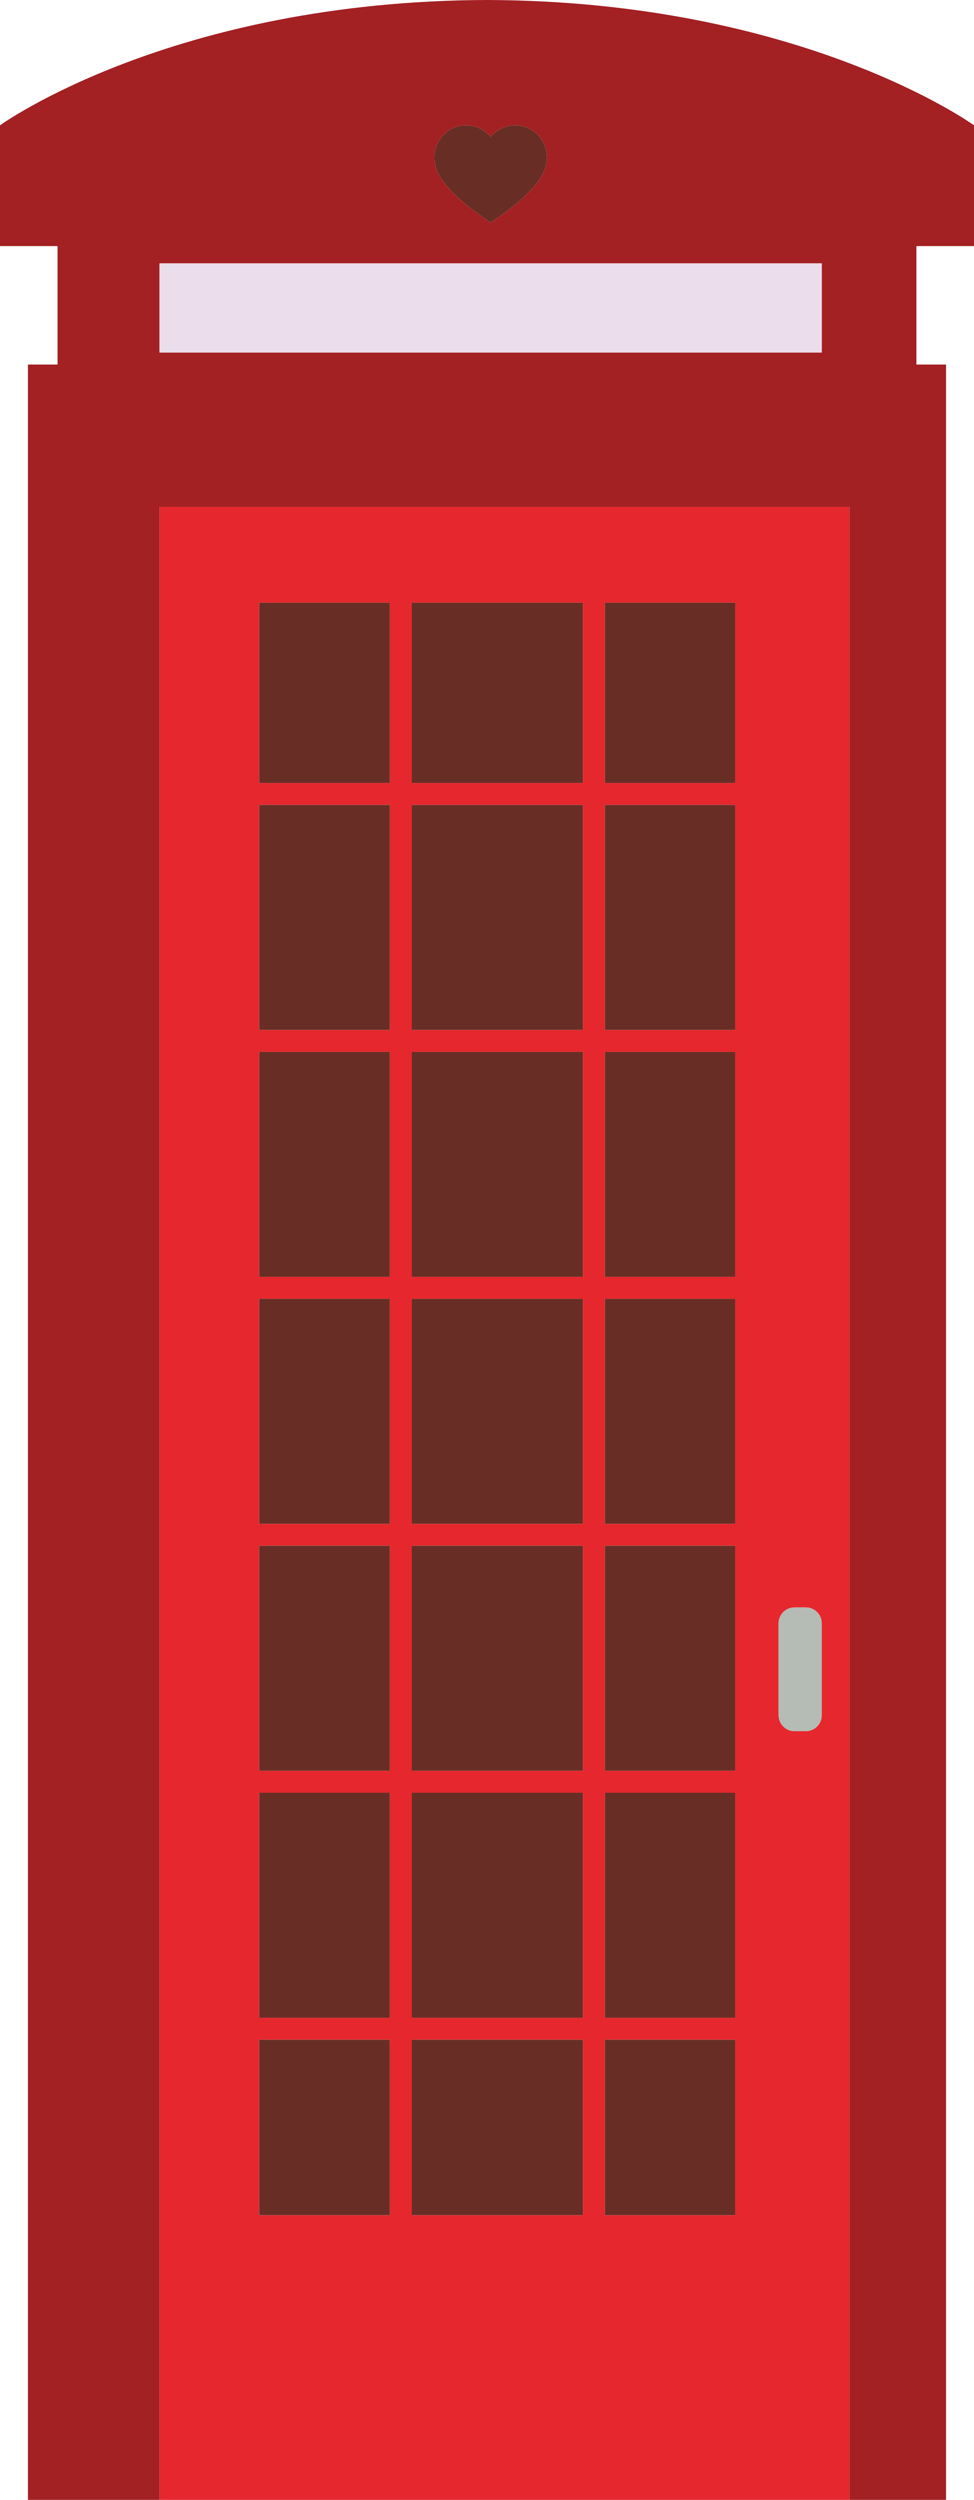 <?xml version="1.0" encoding="utf-8"?>
<!-- Generator: Adobe Illustrator 17.0.0, SVG Export Plug-In . SVG Version: 6.00 Build 0)  -->
<!DOCTYPE svg PUBLIC "-//W3C//DTD SVG 1.1//EN" "http://www.w3.org/Graphics/SVG/1.1/DTD/svg11.dtd">
<svg version="1.1" id="Capa_2" xmlns="http://www.w3.org/2000/svg" xmlns:xlink="http://www.w3.org/1999/xlink" x="0px" y="0px"
	 width="124.283px" height="318.743px" viewBox="0 0 124.283 318.743" enable-background="new 0 0 124.283 318.743"
	 xml:space="preserve">
<rect x="62.138" y="-3.055" fill="none" width="0.002" height="109.587"/>
<path fill="#E6272D" d="M20.358,64.629v254.114h88.04V64.629H20.358z M49.746,282.439H33.08v-22.365h16.666V282.439z
	 M49.746,257.274H33.08v-28.692h16.666V257.274z M49.746,225.783H33.08v-28.692h16.666V225.783z M49.746,194.294H33.08v-28.69
	h16.666V194.294z M49.746,162.805H33.08v-28.686h16.666V162.805z M49.746,131.322H33.08V102.63h16.666V131.322z M49.746,99.83H33.08
	V76.843h16.666V99.83z M74.383,282.439H52.546v-22.365h21.837V282.439z M74.383,257.274H52.546v-28.692h21.837V257.274z
	 M74.383,225.783H52.546v-28.692h21.837V225.783z M74.383,194.294H52.546v-28.69h21.837V194.294z M74.383,162.805H52.546v-28.686
	h21.837V162.805z M74.383,131.322H52.546V102.63h21.837V131.322z M74.383,99.83H52.546V76.843h21.837V99.83z M93.807,282.439H77.182
	v-22.365h16.624V282.439z M93.807,257.274H77.182v-28.692h16.624V257.274z M93.807,225.783H77.182v-28.692h16.624V225.783z
	 M93.807,194.294H77.182v-28.69h16.624V194.294z M93.807,162.805H77.182v-28.686h16.624V162.805z M93.807,131.322H77.182V102.63
	h16.624V131.322z M93.807,99.83H77.182V76.843h16.624V99.83z M104.856,218.695c0,1.123-0.912,2.036-2.036,2.036h-1.436
	c-1.124,0-2.035-0.913-2.035-2.036v-11.707c0-1.123,0.911-2.034,2.035-2.034h1.436c1.124,0,2.036,0.911,2.036,2.034V218.695z"/>
<path fill="#B5BBB5" d="M102.82,204.955h-1.436c-1.124,0-2.035,0.911-2.035,2.034v11.707c0,1.123,0.911,2.036,2.035,2.036h1.436
	c1.124,0,2.036-0.913,2.036-2.036v-11.707C104.856,205.865,103.944,204.955,102.82,204.955z"/>
<path fill="#682E25" d="M55.619,21.291c-0.128-0.391-0.195-0.812-0.195-1.249c0-1.535,0.849-2.866,2.091-3.559
	c0.587-0.323,1.256-0.504,1.971-0.504c1.256,0,2.377,0.572,3.121,1.467c0.745-0.896,1.866-1.467,3.122-1.467
	c0.715,0,1.384,0.181,1.964,0.504c1.256,0.693,2.099,2.024,2.099,3.559c0,0.436-0.068,0.858-0.195,1.249
	c-0.444,1.964-3.077,4.251-4.989,5.68c-1.128,0.85-2.001,1.4-2.001,1.4s-0.873-0.55-2.009-1.4
	C58.696,25.541,56.055,23.255,55.619,21.291z M33.08,99.83h16.666V76.843H33.08V99.83z M77.182,282.439h16.624v-22.365H77.182
	V282.439z M52.546,282.439h21.837v-22.365H52.546V282.439z M33.08,282.439h16.666v-22.365H33.08V282.439z M33.08,257.274h16.666
	v-28.692H33.08V257.274z M52.546,257.274h21.837v-28.692H52.546V257.274z M77.182,257.274h16.624v-28.692H77.182V257.274z
	 M77.182,225.783h16.624v-28.692H77.182V225.783z M52.546,225.783h21.837v-28.692H52.546V225.783z M33.08,225.783h16.666v-28.692
	H33.08V225.783z M33.08,194.294h16.666v-28.69H33.08V194.294z M52.546,194.294h21.837v-28.69H52.546V194.294z M77.182,194.294
	h16.624v-28.69H77.182V194.294z M77.182,162.805h16.624v-28.686H77.182V162.805z M52.546,162.805h21.837v-28.686H52.546V162.805z
	 M33.08,162.805h16.666v-28.686H33.08V162.805z M33.08,131.322h16.666V102.63H33.08V131.322z M52.546,131.322h21.837V102.63H52.546
	V131.322z M77.182,131.322h16.624V102.63H77.182V131.322z M77.182,99.83h16.624V76.843H77.182V99.83z M52.546,99.83h21.837V76.843
	H52.546V99.83z"/>
<path fill="#A32023" d="M116.933,31.38h7.35V15.979c0,0-21.908-15.859-62.142-15.979C21.907,0.12,0,15.979,0,15.979V31.38h7.342
	v15.098v0.004H3.564v272.261h16.794V64.629h88.04v254.114h12.32V46.482h-3.784v-0.004V31.38z M57.515,16.483
	c0.587-0.323,1.256-0.504,1.971-0.504c1.256,0,2.377,0.572,3.121,1.467c0.745-0.896,1.866-1.467,3.122-1.467
	c0.715,0,1.384,0.181,1.964,0.504c1.256,0.693,2.099,2.024,2.099,3.559c0,0.436-0.068,0.858-0.195,1.249
	c-0.444,1.964-3.077,4.251-4.989,5.68c-1.128,0.85-2.001,1.4-2.001,1.4s-0.873-0.55-2.009-1.4c-1.903-1.43-4.544-3.716-4.98-5.68
	c-0.128-0.391-0.195-0.812-0.195-1.249C55.424,18.507,56.273,17.176,57.515,16.483z M7.345,51.739v-0.002h109.587v0.002H7.345z
	 M104.858,33.584v11.368H20.357V33.584H104.858z"/>
<rect x="20.357" y="33.584" fill="#ECDDED" width="84.501" height="11.368"/>
</svg>
